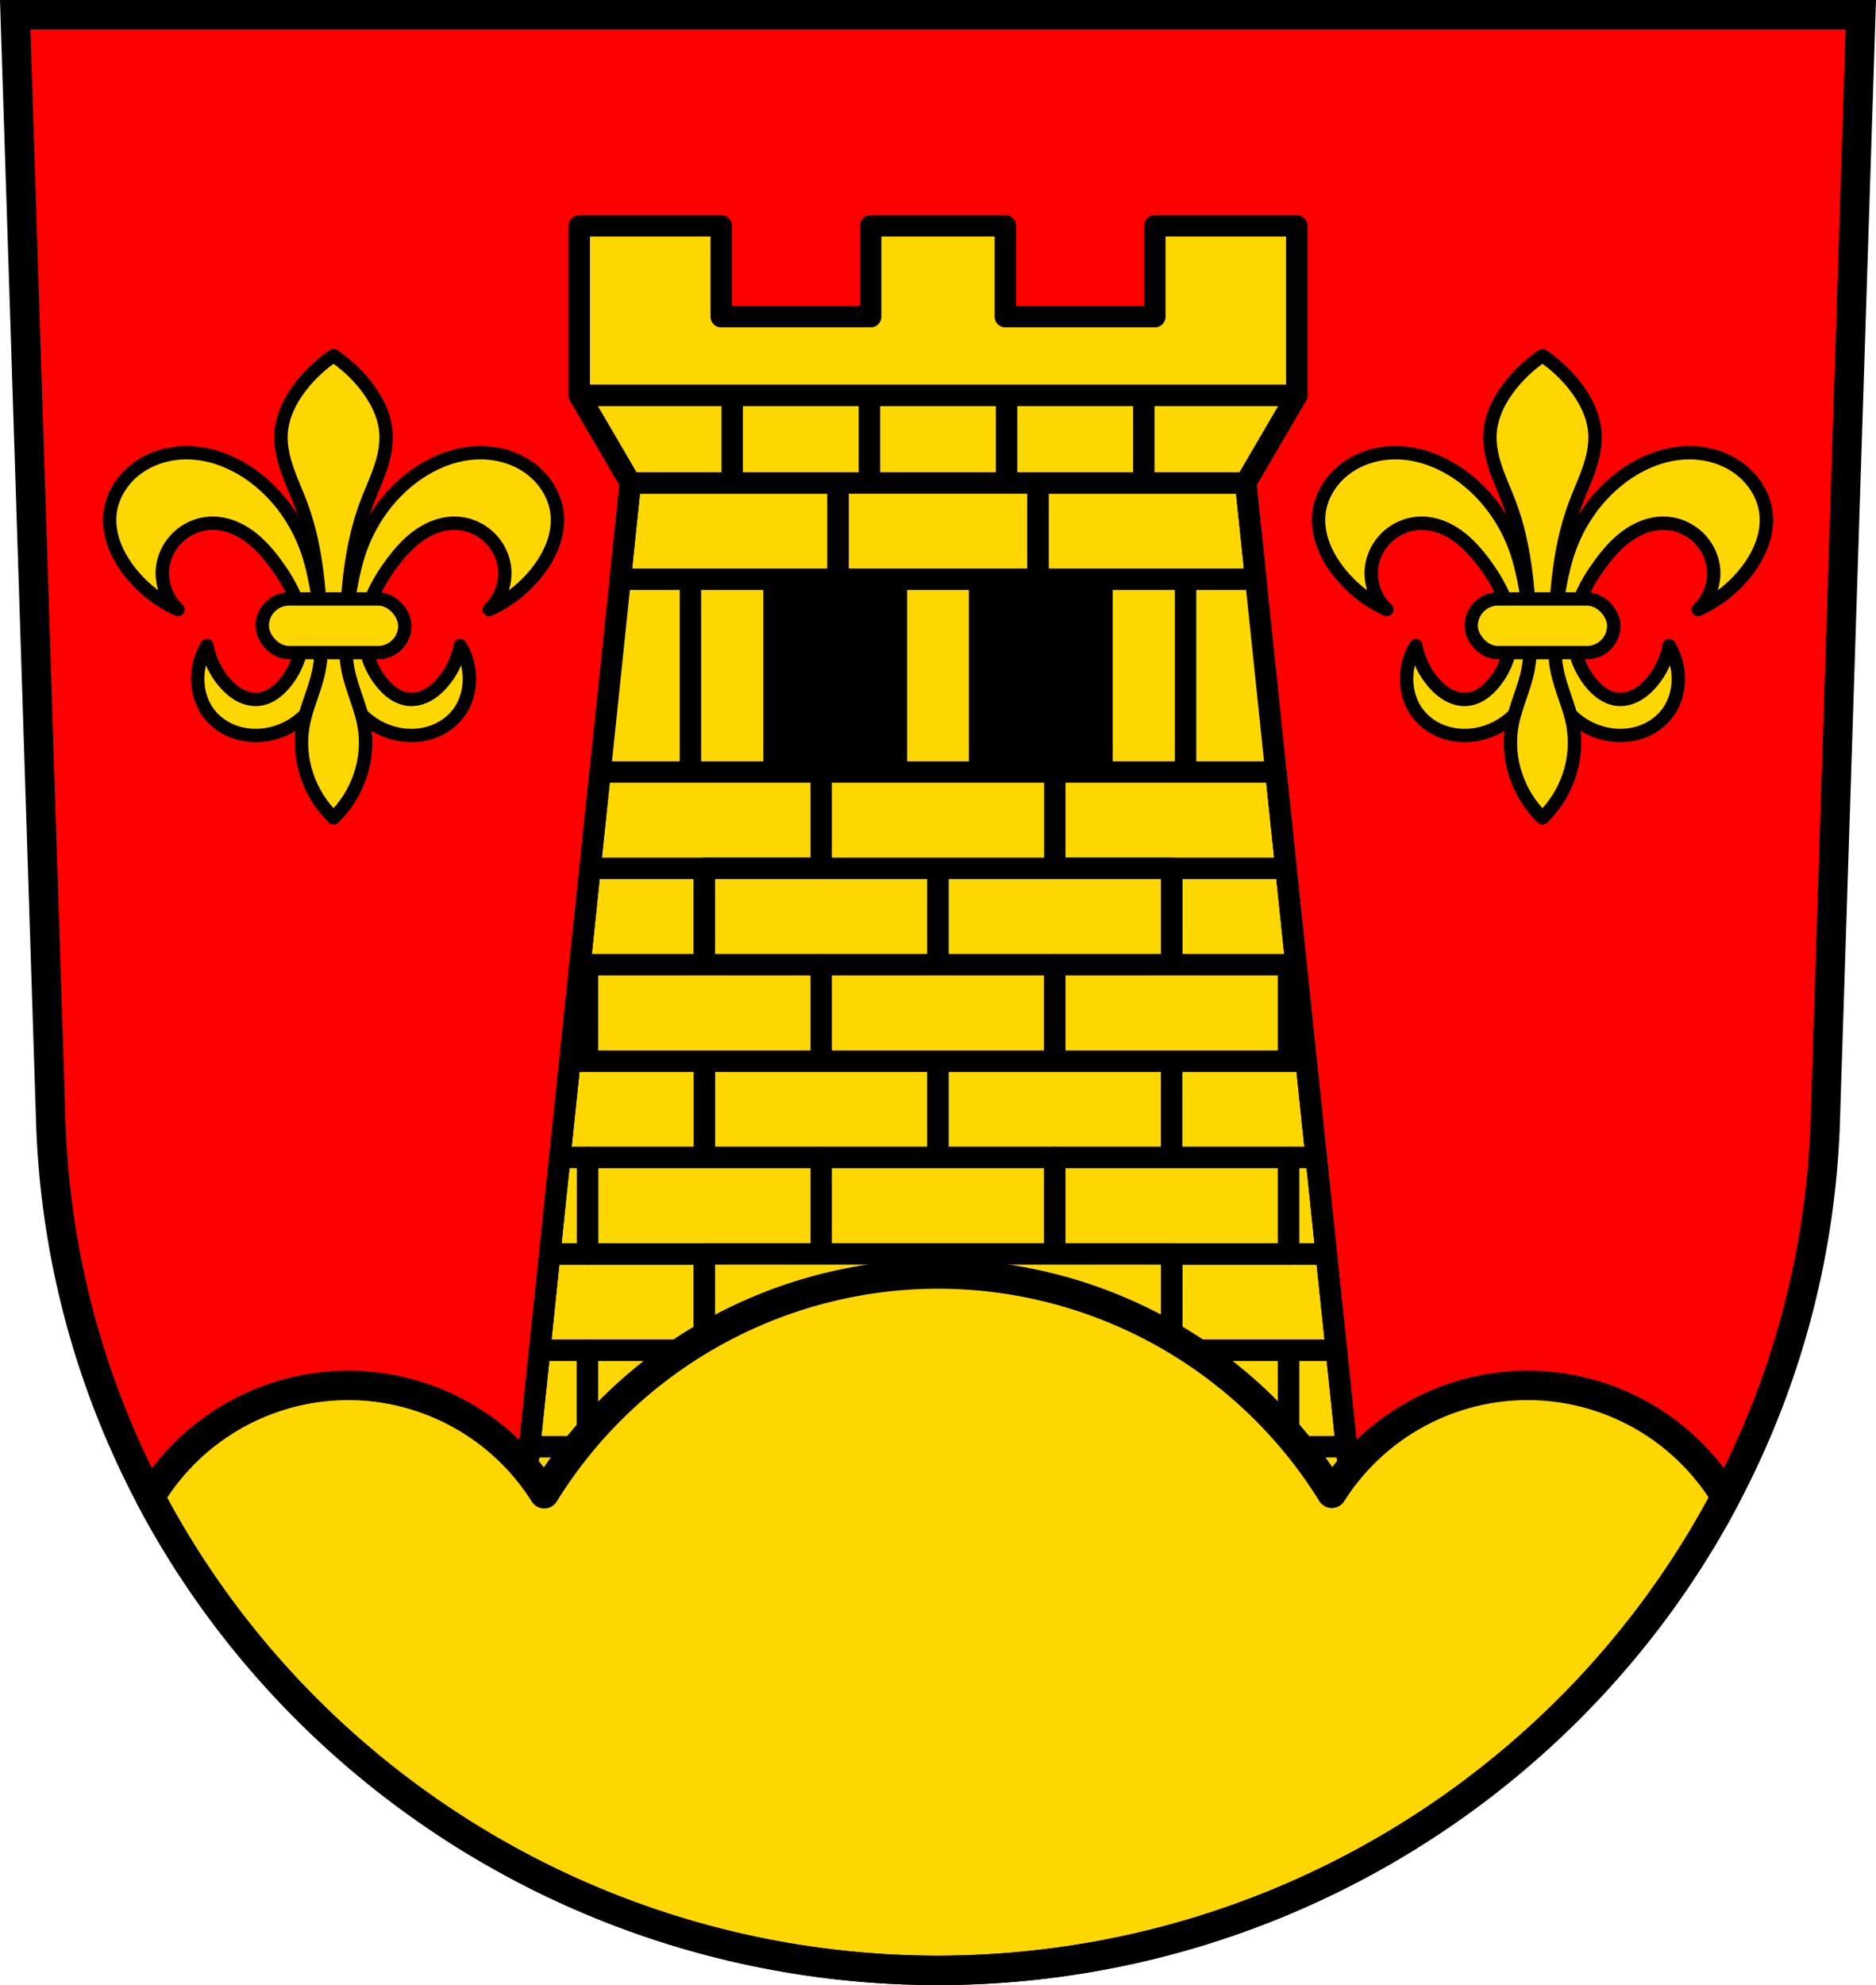 <?xml version="1.0" encoding="UTF-8" standalone="no"?>
<!-- Created with Inkscape (http://www.inkscape.org/) -->

<svg
   xmlns:dc="http://purl.org/dc/elements/1.1/"
   xmlns:cc="http://creativecommons.org/ns#"
   xmlns:rdf="http://www.w3.org/1999/02/22-rdf-syntax-ns#"
   xmlns:svg="http://www.w3.org/2000/svg"
   xmlns="http://www.w3.org/2000/svg"
   xmlns:sodipodi="http://sodipodi.sourceforge.net/DTD/sodipodi-0.dtd"
   xmlns:inkscape="http://www.inkscape.org/namespaces/inkscape"
   width="197.932mm"
   height="209.344mm"
   viewBox="0 0 701.334 741.769"
   id="svg11876"
   version="1.1"
   inkscape:version="0.91 r13725"
   sodipodi:docname="DEU Namborn COA.svg">
  <defs
     id="defs11878">
    <inkscape:path-effect
       effect="spiro"
       id="path-effect4290"
       is_visible="true" />
    <inkscape:path-effect
       effect="spiro"
       id="path-effect4267"
       is_visible="true" />
    <inkscape:path-effect
       effect="spiro"
       id="path-effect4267-0"
       is_visible="true" />
    <inkscape:path-effect
       effect="spiro"
       id="path-effect4290-4"
       is_visible="true" />
  </defs>
  <sodipodi:namedview
     id="base"
     pagecolor="#ffffff"
     bordercolor="#666666"
     borderopacity="1.0"
     inkscape:pageopacity="0.0"
     inkscape:pageshadow="2"
     inkscape:zoom="0.72798892"
     inkscape:cx="350.66705"
     inkscape:cy="370.88383"
     inkscape:document-units="px"
     inkscape:current-layer="layer1"
     showgrid="false"
     inkscape:window-width="1366"
     inkscape:window-height="745"
     inkscape:window-x="-8"
     inkscape:window-y="-8"
     inkscape:window-maximized="1"
     fit-margin-top="0"
     fit-margin-left="0"
     fit-margin-right="0"
     fit-margin-bottom="0"
     inkscape:snap-midpoints="true"
     inkscape:snap-smooth-nodes="true"
     inkscape:object-nodes="true"
     inkscape:snap-nodes="true"
     inkscape:object-paths="false" />
  <g
     inkscape:label="Ebene 1"
     inkscape:groupmode="layer"
     id="layer1"
     transform="translate(-28.161,-17.86)">
    <path
       style="fill:#ff0000;fill-opacity:1;fill-rule:evenodd;stroke:none;stroke-width:11;stroke-opacity:1"
       inkscape:connector-curvature="0"
       d="m 33.84,23.36 13.398,416.624 c 7.415,175.25 153.92,314.046 331.589,314.144 177.51,-0.215 324.069,-139.061 331.589,-314.144 l 13.398,-416.624 -344.979,0 z"
       id="path10563-0-2" />
    <path
       style="fill:#ffd700;fill-rule:evenodd;stroke:#000000;stroke-width:1px;stroke-linecap:butt;stroke-linejoin:miter;stroke-opacity:1;fill-opacity:1"
       d="m 252.506,306.335 7.535,-72.031 237.576,0 7.533,72.031 z"
       id="path4964"
       inkscape:connector-curvature="0" />
    <rect
       style="opacity:1;fill:#ffd700;fill-opacity:1;fill-rule:nonzero;stroke:#000000;stroke-width:8;stroke-linecap:round;stroke-linejoin:round;stroke-miterlimit:4;stroke-dasharray:none;stroke-dashoffset:0;stroke-opacity:1"
       id="rect4352"
       width="87.347"
       height="36.015"
       x="291.481"
       y="414.38" />
    <rect
       style="opacity:1;fill:#ffd700;fill-opacity:1;fill-rule:nonzero;stroke:#000000;stroke-width:8;stroke-linecap:round;stroke-linejoin:round;stroke-miterlimit:4;stroke-dasharray:none;stroke-dashoffset:0;stroke-opacity:1"
       id="rect4352-8"
       width="87.347"
       height="36.015"
       x="378.828"
       y="414.38" />
    <path
       style="opacity:1;fill:#ffd700;fill-opacity:1;fill-rule:nonzero;stroke:#000000;stroke-width:8;stroke-linecap:round;stroke-linejoin:round;stroke-miterlimit:4;stroke-dasharray:none;stroke-dashoffset:0;stroke-opacity:1"
       d="m 263.808,198.288 -3.768,36.016 81.439,0 0,-36.016 z"
       id="path4732"
       inkscape:connector-curvature="0"
       sodipodi:nodetypes="ccccc" />
    <path
       style="opacity:1;fill:#ffd700;fill-opacity:1;fill-rule:nonzero;stroke:#000000;stroke-width:8;stroke-linecap:round;stroke-linejoin:round;stroke-miterlimit:4;stroke-dasharray:none;stroke-dashoffset:0;stroke-opacity:1"
       d="m 416.175,198.288 0,36.016 81.441,0 -3.768,-36.016 z"
       id="path4730"
       inkscape:connector-curvature="0"
       sodipodi:nodetypes="ccccc" />
    <path
       inkscape:connector-curvature="0"
       style="opacity:1;fill:#ffd700;fill-opacity:1;fill-rule:nonzero;stroke:#000000;stroke-width:8;stroke-linecap:round;stroke-linejoin:round;stroke-miterlimit:4;stroke-dasharray:none;stroke-dashoffset:0;stroke-opacity:1"
       d="m 248.74,342.349 -3.768,36.016 46.508,0 0,-36.016 -42.74,0 z"
       id="path4724" />
    <path
       inkscape:connector-curvature="0"
       style="opacity:1;fill:#ffd700;fill-opacity:1;fill-rule:nonzero;stroke:#000000;stroke-width:8;stroke-linecap:round;stroke-linejoin:round;stroke-miterlimit:4;stroke-dasharray:none;stroke-dashoffset:0;stroke-opacity:1"
       d="m 466.175,342.349 0,36.016 46.51,0 -3.768,-36.016 -42.742,0 z"
       id="path4722" />
    <path
       inkscape:connector-curvature="0"
       style="opacity:1;fill:#ffd700;fill-opacity:1;fill-rule:nonzero;stroke:#000000;stroke-width:8;stroke-linecap:round;stroke-linejoin:round;stroke-miterlimit:4;stroke-dasharray:none;stroke-dashoffset:0;stroke-opacity:1"
       d="m 241.205,414.38 -3.768,36.016 54.043,0 0,-36.016 -50.275,0 z"
       id="path4720" />
    <path
       inkscape:connector-curvature="0"
       style="opacity:1;fill:#ffd700;fill-opacity:1;fill-rule:nonzero;stroke:#000000;stroke-width:8;stroke-linecap:round;stroke-linejoin:round;stroke-miterlimit:4;stroke-dasharray:none;stroke-dashoffset:0;stroke-opacity:1"
       d="m 466.175,414.38 0,36.016 54.043,0 -3.766,-36.016 -50.277,0 z"
       id="path4718" />
    <path
       inkscape:connector-curvature="0"
       style="opacity:1;fill:#ffd700;fill-opacity:1;fill-rule:nonzero;stroke:#000000;stroke-width:8;stroke-linecap:round;stroke-linejoin:round;stroke-miterlimit:4;stroke-dasharray:none;stroke-dashoffset:0;stroke-opacity:1"
       d="m 233.67,486.409 -3.768,36.016 61.578,0 0,-36.016 -57.811,0 z"
       id="path4716" />
    <path
       inkscape:connector-curvature="0"
       style="opacity:1;fill:#ffd700;fill-opacity:1;fill-rule:nonzero;stroke:#000000;stroke-width:8;stroke-linecap:round;stroke-linejoin:round;stroke-miterlimit:4;stroke-dasharray:none;stroke-dashoffset:0;stroke-opacity:1"
       d="m 466.175,486.409 0,36.016 61.578,0 -3.768,-36.016 -57.811,0 z"
       id="path4714" />
    <path
       inkscape:connector-curvature="0"
       style="opacity:1;fill:#ffd700;fill-opacity:1;fill-rule:nonzero;stroke:#000000;stroke-width:8;stroke-linecap:round;stroke-linejoin:round;stroke-miterlimit:4;stroke-dasharray:none;stroke-dashoffset:0;stroke-opacity:1"
       d="m 226.134,558.441 -3.766,36.016 69.111,0 0,-36.016 -65.346,0 z"
       id="path4712" />
    <path
       inkscape:connector-curvature="0"
       style="opacity:1;fill:#ffd700;fill-opacity:1;fill-rule:nonzero;stroke:#000000;stroke-width:8;stroke-linecap:round;stroke-linejoin:round;stroke-miterlimit:4;stroke-dasharray:none;stroke-dashoffset:0;stroke-opacity:1"
       d="m 466.175,558.441 0,36.016 69.113,0 -3.768,-36.016 -65.346,0 z"
       id="rect4352-4" />
    <rect
       style="opacity:1;fill:#ffd700;fill-opacity:1;fill-rule:nonzero;stroke:#000000;stroke-width:8;stroke-linecap:round;stroke-linejoin:round;stroke-miterlimit:4;stroke-dasharray:none;stroke-dashoffset:0;stroke-opacity:1"
       id="rect4352-86"
       width="87.347"
       height="36.015"
       x="247.807"
       y="450.395" />
    <rect
       style="opacity:1;fill:#ffd700;fill-opacity:1;fill-rule:nonzero;stroke:#000000;stroke-width:8;stroke-linecap:round;stroke-linejoin:round;stroke-miterlimit:4;stroke-dasharray:none;stroke-dashoffset:0;stroke-opacity:1"
       id="rect4352-8-7"
       width="87.347"
       height="36.015"
       x="335.155"
       y="450.395" />
    <path
       inkscape:connector-curvature="0"
       style="opacity:1;fill:#ffd700;fill-opacity:1;fill-rule:nonzero;stroke:#000000;stroke-width:8;stroke-linecap:round;stroke-linejoin:round;stroke-miterlimit:4;stroke-dasharray:none;stroke-dashoffset:0;stroke-opacity:1"
       d="m 252.506,306.335 -3.766,36.014 86.414,0 0,-36.014 -82.648,0 z"
       id="path4704" />
    <path
       inkscape:connector-curvature="0"
       style="opacity:1;fill:#ffd700;fill-opacity:1;fill-rule:nonzero;stroke:#000000;stroke-width:8;stroke-linecap:round;stroke-linejoin:round;stroke-miterlimit:4;stroke-dasharray:none;stroke-dashoffset:0;stroke-opacity:1"
       d="m 422.502,306.335 0,36.014 86.416,0 -3.768,-36.014 -82.648,0 z"
       id="path4702" />
    <path
       inkscape:connector-curvature="0"
       style="opacity:1;fill:#ffd700;fill-opacity:1;fill-rule:nonzero;stroke:#000000;stroke-width:8;stroke-linecap:round;stroke-linejoin:round;stroke-miterlimit:4;stroke-dasharray:none;stroke-dashoffset:0;stroke-opacity:1"
       d="m 244.972,378.364 -3.768,36.016 6.604,0 0,-36.016 -2.836,0 z"
       id="path4700" />
    <path
       inkscape:connector-curvature="0"
       style="opacity:1;fill:#ffd700;fill-opacity:1;fill-rule:nonzero;stroke:#000000;stroke-width:8;stroke-linecap:round;stroke-linejoin:round;stroke-miterlimit:4;stroke-dasharray:none;stroke-dashoffset:0;stroke-opacity:1"
       d="m 509.849,378.364 0,36.016 6.604,0 -3.768,-36.016 -2.836,0 z"
       id="path4698" />
    <path
       inkscape:connector-curvature="0"
       style="opacity:1;fill:#ffd700;fill-opacity:1;fill-rule:nonzero;stroke:#000000;stroke-width:8;stroke-linecap:round;stroke-linejoin:round;stroke-miterlimit:4;stroke-dasharray:none;stroke-dashoffset:0;stroke-opacity:1"
       d="m 237.437,450.396 -3.768,36.014 14.139,0 0,-36.014 -10.371,0 z"
       id="path4696" />
    <path
       inkscape:connector-curvature="0"
       style="opacity:1;fill:#ffd700;fill-opacity:1;fill-rule:nonzero;stroke:#000000;stroke-width:8;stroke-linecap:round;stroke-linejoin:round;stroke-miterlimit:4;stroke-dasharray:none;stroke-dashoffset:0;stroke-opacity:1"
       d="m 509.849,450.396 0,36.014 14.137,0 -3.768,-36.014 -10.369,0 z"
       id="path4694" />
    <path
       inkscape:connector-curvature="0"
       style="opacity:1;fill:#ffd700;fill-opacity:1;fill-rule:nonzero;stroke:#000000;stroke-width:8;stroke-linecap:round;stroke-linejoin:round;stroke-miterlimit:4;stroke-dasharray:none;stroke-dashoffset:0;stroke-opacity:1"
       d="m 229.902,522.425 -3.768,36.016 21.674,0 0,-36.016 -17.906,0 z"
       id="path4692" />
    <path
       inkscape:connector-curvature="0"
       style="opacity:1;fill:#ffd700;fill-opacity:1;fill-rule:nonzero;stroke:#000000;stroke-width:8;stroke-linecap:round;stroke-linejoin:round;stroke-miterlimit:4;stroke-dasharray:none;stroke-dashoffset:0;stroke-opacity:1"
       d="m 509.849,522.425 0,36.016 21.672,0 -3.768,-36.016 -17.904,0 z"
       id="rect4352-4-2" />
    <rect
       style="opacity:1;fill:#ffd700;fill-opacity:1;fill-rule:nonzero;stroke:#000000;stroke-width:8;stroke-linecap:round;stroke-linejoin:round;stroke-miterlimit:4;stroke-dasharray:none;stroke-dashoffset:0;stroke-opacity:1"
       id="rect4352-6-6"
       width="87.347"
       height="36.015"
       x="422.502"
       y="450.395" />
    <rect
       style="opacity:1;fill:#ffd700;fill-opacity:1;fill-rule:nonzero;stroke:#000000;stroke-width:8;stroke-linecap:round;stroke-linejoin:round;stroke-miterlimit:4;stroke-dasharray:none;stroke-dashoffset:0;stroke-opacity:1"
       id="rect4352-2"
       width="87.347"
       height="36.015"
       x="291.481"
       y="486.41" />
    <rect
       style="opacity:1;fill:#ffd700;fill-opacity:1;fill-rule:nonzero;stroke:#000000;stroke-width:8;stroke-linecap:round;stroke-linejoin:round;stroke-miterlimit:4;stroke-dasharray:none;stroke-dashoffset:0;stroke-opacity:1"
       id="rect4352-8-3"
       width="87.347"
       height="36.015"
       x="378.828"
       y="486.41" />
    <rect
       style="opacity:1;fill:#ffd700;fill-opacity:1;fill-rule:nonzero;stroke:#000000;stroke-width:8;stroke-linecap:round;stroke-linejoin:round;stroke-miterlimit:4;stroke-dasharray:none;stroke-dashoffset:0;stroke-opacity:1"
       id="rect4352-86-9"
       width="87.347"
       height="36.015"
       x="247.807"
       y="522.425" />
    <rect
       style="opacity:1;fill:#ffd700;fill-opacity:1;fill-rule:nonzero;stroke:#000000;stroke-width:8;stroke-linecap:round;stroke-linejoin:round;stroke-miterlimit:4;stroke-dasharray:none;stroke-dashoffset:0;stroke-opacity:1"
       id="rect4352-8-7-3"
       width="87.347"
       height="36.015"
       x="335.155"
       y="522.425" />
    <rect
       style="opacity:1;fill:#ffd700;fill-opacity:1;fill-rule:nonzero;stroke:#000000;stroke-width:8;stroke-linecap:round;stroke-linejoin:round;stroke-miterlimit:4;stroke-dasharray:none;stroke-dashoffset:0;stroke-opacity:1"
       id="rect4352-6-6-6"
       width="87.347"
       height="36.015"
       x="422.502"
       y="522.425" />
    <rect
       style="opacity:1;fill:#ffd700;fill-opacity:1;fill-rule:nonzero;stroke:#000000;stroke-width:8;stroke-linecap:round;stroke-linejoin:round;stroke-miterlimit:4;stroke-dasharray:none;stroke-dashoffset:0;stroke-opacity:1"
       id="rect4352-869"
       width="87.347"
       height="36.015"
       x="291.481"
       y="342.349" />
    <rect
       style="opacity:1;fill:#ffd700;fill-opacity:1;fill-rule:nonzero;stroke:#000000;stroke-width:8;stroke-linecap:round;stroke-linejoin:round;stroke-miterlimit:4;stroke-dasharray:none;stroke-dashoffset:0;stroke-opacity:1"
       id="rect4352-8-1"
       width="87.347"
       height="36.015"
       x="378.828"
       y="342.349" />
    <rect
       style="opacity:1;fill:#ffd700;fill-opacity:1;fill-rule:nonzero;stroke:#000000;stroke-width:8;stroke-linecap:round;stroke-linejoin:round;stroke-miterlimit:4;stroke-dasharray:none;stroke-dashoffset:0;stroke-opacity:1"
       id="rect4352-86-5"
       width="87.347"
       height="36.015"
       x="247.807"
       y="378.365" />
    <rect
       style="opacity:1;fill:#ffd700;fill-opacity:1;fill-rule:nonzero;stroke:#000000;stroke-width:8;stroke-linecap:round;stroke-linejoin:round;stroke-miterlimit:4;stroke-dasharray:none;stroke-dashoffset:0;stroke-opacity:1"
       id="rect4352-8-7-6"
       width="87.347"
       height="36.015"
       x="335.155"
       y="378.365" />
    <rect
       style="opacity:1;fill:#ffd700;fill-opacity:1;fill-rule:nonzero;stroke:#000000;stroke-width:8;stroke-linecap:round;stroke-linejoin:round;stroke-miterlimit:4;stroke-dasharray:none;stroke-dashoffset:0;stroke-opacity:1"
       id="rect4352-6-6-9"
       width="87.347"
       height="36.015"
       x="422.502"
       y="378.365" />
    <rect
       style="opacity:1;fill:#ffd700;fill-opacity:1;fill-rule:nonzero;stroke:#000000;stroke-width:8;stroke-linecap:round;stroke-linejoin:round;stroke-miterlimit:4;stroke-dasharray:none;stroke-dashoffset:0;stroke-opacity:1"
       id="rect4352-8-7-3-5"
       width="87.347"
       height="36.015"
       x="335.155"
       y="306.334" />
    <rect
       style="opacity:1;fill:#ffd700;fill-opacity:1;fill-rule:nonzero;stroke:#000000;stroke-width:8;stroke-linecap:round;stroke-linejoin:round;stroke-miterlimit:4;stroke-dasharray:none;stroke-dashoffset:0;stroke-opacity:1"
       id="rect4352-86-9-5"
       width="87.347"
       height="36.015"
       x="291.481"
       y="558.441" />
    <rect
       style="opacity:1;fill:#ffd700;fill-opacity:1;fill-rule:nonzero;stroke:#000000;stroke-width:8;stroke-linecap:round;stroke-linejoin:round;stroke-miterlimit:4;stroke-dasharray:none;stroke-dashoffset:0;stroke-opacity:1"
       id="rect4352-8-7-3-93"
       width="87.347"
       height="36.015"
       x="378.828"
       y="558.441" />
    <path
       inkscape:connector-curvature="0"
       style="fill:none;fill-rule:evenodd;stroke:#000000;stroke-width:8;stroke-linecap:butt;stroke-linejoin:round;stroke-miterlimit:4;stroke-dasharray:none;stroke-opacity:1;fill-opacity:1"
       d="m 263.808,198.288 -45.121,431.355 160.141,0 160.141,0 -45.119,-431.355 -115.021,0 -115.02,0 z"
       id="path4613" />
    <rect
       style="opacity:1;fill:#ffd700;fill-opacity:1;fill-rule:nonzero;stroke:#000000;stroke-width:8;stroke-linecap:round;stroke-linejoin:round;stroke-miterlimit:4;stroke-dasharray:none;stroke-dashoffset:0;stroke-opacity:1"
       id="rect4752"
       width="74.695"
       height="36.016"
       x="341.48"
       y="198.288" />
    <path
       style="opacity:1;fill:#000000;fill-opacity:1;fill-rule:nonzero;stroke:#000000;stroke-width:1;stroke-linecap:round;stroke-linejoin:round;stroke-miterlimit:4;stroke-dasharray:none;stroke-dashoffset:0;stroke-opacity:1"
       d="m 314.036,234.304 0,72.031 52.734,0 0,-72.031 -52.734,0 z m 76.85,0 0,72.031 52.734,0 0,-72.031 -52.734,0 z"
       id="rect4734"
       inkscape:connector-curvature="0" />
    <path
       style="fill:#ffd700;fill-rule:evenodd;stroke:#000000;stroke-width:8;stroke-linecap:butt;stroke-linejoin:miter;stroke-miterlimit:4;stroke-dasharray:none;stroke-opacity:1;fill-opacity:1"
       d="m 286.277,234.304 0,72.031"
       id="path4754"
       inkscape:connector-curvature="0" />
    <path
       style="fill:#ffd700;fill-rule:evenodd;stroke:#000000;stroke-width:8;stroke-linecap:butt;stroke-linejoin:miter;stroke-miterlimit:4;stroke-dasharray:none;stroke-opacity:1;fill-opacity:1"
       d="m 471.379,234.304 0,72.031"
       id="path4754-9"
       inkscape:connector-curvature="0" />
    <path
       inkscape:connector-curvature="0"
       style="fill:#ffd700;fill-rule:evenodd;stroke:#000000;stroke-width:8;stroke-linecap:butt;stroke-linejoin:round;stroke-miterlimit:4;stroke-dasharray:none;stroke-opacity:1;fill-opacity:1"
       d="m 244.703,165.585 19.105,32.703 115.02,0 115.02,0 19.105,-32.703 -134.125,0 -134.125,0 z"
       id="path4775" />
    <path
       inkscape:connector-curvature="0"
       style="opacity:1;fill:#ffd700;fill-opacity:1;fill-rule:nonzero;stroke:#000000;stroke-width:8;stroke-linecap:round;stroke-linejoin:round;stroke-miterlimit:4;stroke-dasharray:none;stroke-dashoffset:0;stroke-opacity:1"
       d="m 244.703,102.247 0,63.338 268.25,0 0,-63.338 -53.061,0 0,33.945 -55.887,0 0,-33.945 -50.355,0 0,33.945 -55.887,0 0,-33.945 -53.061,0 z"
       id="rect4793" />
    <path
       style="fill:#ffd700;fill-rule:evenodd;stroke:#000000;stroke-width:8;stroke-linecap:butt;stroke-linejoin:miter;stroke-miterlimit:4;stroke-dasharray:none;stroke-opacity:1;fill-opacity:1"
       d="m 301.891,165.585 0,32.703"
       id="path4814"
       inkscape:connector-curvature="0" />
    <path
       style="fill:#ffd700;fill-rule:evenodd;stroke:#000000;stroke-width:8;stroke-linecap:butt;stroke-linejoin:miter;stroke-miterlimit:4;stroke-dasharray:none;stroke-opacity:1;fill-opacity:1"
       d="m 353.182,165.585 0,32.703"
       id="path4814-7"
       inkscape:connector-curvature="0" />
    <path
       style="fill:#ffd700;fill-rule:evenodd;stroke:#000000;stroke-width:8;stroke-linecap:butt;stroke-linejoin:miter;stroke-miterlimit:4;stroke-dasharray:none;stroke-opacity:1;fill-opacity:1"
       d="m 404.473,165.585 0,32.703"
       id="path4814-8"
       inkscape:connector-curvature="0" />
    <path
       style="fill:#ffd700;fill-rule:evenodd;stroke:#000000;stroke-width:8;stroke-linecap:butt;stroke-linejoin:miter;stroke-miterlimit:4;stroke-dasharray:none;stroke-opacity:1;fill-opacity:1"
       d="m 455.765,165.585 0,32.703"
       id="path4814-4"
       inkscape:connector-curvature="0" />
    <path
       style="opacity:1;fill:#ffd700;fill-opacity:1;fill-rule:nonzero;stroke:#000000;stroke-width:11;stroke-linecap:round;stroke-linejoin:round;stroke-miterlimit:4;stroke-dasharray:none;stroke-dashoffset:0;stroke-opacity:1"
       d="M 350.668 476.041 A 173.454 173.454 0 0 0 203.459 558.162 A 86.739 86.739 0 0 0 130.191 517.662 A 86.739 86.739 0 0 0 56.127 559.412 C 111.617 664.632 223.109 736.199 350.668 736.27 C 478.108 736.115 589.592 664.503 645.129 559.33 A 86.739 86.739 0 0 0 571.146 517.662 A 86.739 86.739 0 0 0 497.895 557.994 A 173.454 173.454 0 0 0 350.668 476.041 z "
       transform="translate(28.161,17.86)"
       id="path4193" />
    <path
       style="fill:none;fill-rule:evenodd;stroke:#000000;stroke-width:11;stroke-opacity:1"
       inkscape:connector-curvature="0"
       d="m 33.84,23.36 13.398,416.624 c 7.415,175.25 153.92,314.046 331.589,314.144 177.51,-0.215 324.069,-139.061 331.589,-314.144 l 13.398,-416.624 -344.979,0 z"
       id="path10563-0" />
    <g
       id="g4342"
       transform="translate(753.747,0)">
      <g
         id="g4313">
        <path
           style="fill:#ffd700;fill-opacity:1;fill-rule:evenodd;stroke:#000000;stroke-width:5;stroke-linecap:butt;stroke-linejoin:round;stroke-miterlimit:4;stroke-dasharray:none;stroke-opacity:1"
           d="m -654.816,187.028 c -6.6,-0.194 -13.309,1.537 -18.758,5.266 -5.746,3.932 -10.006,10.201 -10.859,17.111 -0.462,3.739 0.06,7.567 1.266,11.137 1.206,3.57 3.083,6.891 5.316,9.926 4.815,6.543 11.345,11.812 18.758,15.137 -4.411,-4.117 -6.583,-10.501 -5.596,-16.453 0.636,-3.836 2.521,-7.447 5.266,-10.201 3.451,-3.464 8.275,-5.542 13.164,-5.596 4.87,-0.054 9.623,1.841 13.588,4.67 3.965,2.829 7.208,6.554 10.105,10.469 5.571,7.526 10.121,16.305 10.201,25.668 0.058,6.76 -2.313,13.516 -6.582,18.758 -1.294,1.59 -2.765,3.052 -4.479,4.178 -1.713,1.126 -3.68,1.906 -5.723,2.074 -2.332,0.193 -4.689,-0.422 -6.756,-1.52 -2.067,-1.097 -3.859,-2.661 -5.42,-4.404 -3.547,-3.96 -5.968,-8.918 -6.91,-14.15 -2.731,4.495 -3.909,9.915 -3.291,15.139 0.387,3.269 1.471,6.47 3.291,9.213 2.071,3.121 5.071,5.596 8.475,7.16 3.404,1.564 7.2,2.228 10.941,2.055 5.801,-0.269 11.473,-2.572 15.877,-6.357 4.404,-3.786 7.524,-9.022 8.84,-14.678 1.986,-8.533 -0.068,-17.412 -1.682,-26.023 -1.325,-7.07 -2.362,-14.227 -4.607,-21.061 -3.717,-11.312 -10.826,-21.556 -20.402,-28.631 -6.974,-5.152 -15.357,-8.631 -24.023,-8.885 z m 107.844,0 c -8.667,0.254 -17.048,3.733 -24.021,8.885 -9.577,7.075 -16.687,17.319 -20.404,28.631 -2.245,6.833 -3.281,13.991 -4.605,21.061 -1.614,8.612 -3.668,17.49 -1.682,26.023 1.316,5.656 4.434,10.892 8.838,14.678 4.404,3.786 10.078,6.089 15.879,6.357 3.742,0.173 7.536,-0.491 10.939,-2.055 3.404,-1.564 6.405,-4.039 8.477,-7.16 1.82,-2.742 2.904,-5.944 3.291,-9.213 0.618,-5.223 -0.56,-10.643 -3.291,-15.139 -0.942,5.232 -3.365,10.19 -6.912,14.15 -1.561,1.743 -3.351,3.307 -5.418,4.404 -2.067,1.097 -4.426,1.712 -6.758,1.52 -2.043,-0.169 -4.007,-0.949 -5.721,-2.074 -1.713,-1.126 -3.186,-2.588 -4.48,-4.178 -4.269,-5.242 -6.64,-11.998 -6.582,-18.758 0.08,-9.363 4.632,-18.142 10.203,-25.668 2.898,-3.914 6.139,-7.64 10.104,-10.469 3.965,-2.829 8.72,-4.724 13.59,-4.67 4.889,0.054 9.711,2.132 13.162,5.596 2.745,2.755 4.63,6.365 5.266,10.201 0.987,5.952 -1.183,12.336 -5.594,16.453 7.412,-3.325 13.942,-8.594 18.758,-15.137 2.233,-3.035 4.111,-6.356 5.316,-9.926 1.206,-3.57 1.728,-7.397 1.266,-11.137 -0.854,-6.91 -5.115,-13.18 -10.861,-17.111 -5.449,-3.728 -12.158,-5.459 -18.758,-5.266 z"
           id="path4288"
           inkscape:connector-curvature="0" />
        <path
           style="fill:#ffd700;fill-opacity:1;fill-rule:evenodd;stroke:#000000;stroke-width:5;stroke-linecap:butt;stroke-linejoin:round;stroke-miterlimit:4;stroke-dasharray:none;stroke-opacity:1"
           d="m -629.055,132.912 c -4.55,3.049 -8.617,6.818 -12.002,11.123 -4.061,5.165 -7.19,11.299 -7.609,17.855 -0.293,4.589 0.75,9.17 2.248,13.518 1.498,4.347 3.452,8.524 5.07,12.828 5.558,14.781 7.051,30.76 7.609,46.541 0.182,5.137 0.267,10.322 -0.693,15.371 -1.358,7.139 -4.762,13.774 -6.039,20.928 -1.112,6.231 -0.557,12.735 1.463,18.734 2.005,5.957 5.448,11.424 9.953,15.807 4.505,-4.383 7.948,-9.85 9.953,-15.807 2.019,-5.999 2.575,-12.503 1.463,-18.734 -1.277,-7.154 -4.679,-13.789 -6.037,-20.928 -0.961,-5.049 -0.877,-10.234 -0.695,-15.371 0.558,-15.781 2.054,-31.76 7.611,-46.541 1.618,-4.304 3.572,-8.481 5.07,-12.828 1.498,-4.347 2.541,-8.929 2.248,-13.518 -0.419,-6.557 -3.551,-12.691 -7.611,-17.855 -3.385,-4.306 -7.452,-8.074 -12.002,-11.123 z"
           transform="translate(28.161,17.86)"
           id="path4265"
           inkscape:connector-curvature="0" />
        <rect
           style="opacity:1;fill:#ffd700;fill-opacity:1;fill-rule:nonzero;stroke:#000000;stroke-width:5;stroke-linecap:round;stroke-linejoin:round;stroke-miterlimit:4;stroke-dasharray:none;stroke-dashoffset:0;stroke-opacity:1"
           id="rect4311"
           width="53.311"
           height="20.074"
           x="-627.549"
           y="241.656"
           ry="10.037"
           rx="10.037" />
      </g>
      <g
         id="g4313-2"
         transform="translate(451.948,0)">
        <path
           style="fill:#ffd700;fill-opacity:1;fill-rule:evenodd;stroke:#000000;stroke-width:5;stroke-linecap:butt;stroke-linejoin:round;stroke-miterlimit:4;stroke-dasharray:none;stroke-opacity:1"
           d="m -654.816,187.028 c -6.6,-0.194 -13.309,1.537 -18.758,5.266 -5.746,3.932 -10.006,10.201 -10.859,17.111 -0.462,3.739 0.06,7.567 1.266,11.137 1.206,3.57 3.083,6.891 5.316,9.926 4.815,6.543 11.345,11.812 18.758,15.137 -4.411,-4.117 -6.583,-10.501 -5.596,-16.453 0.636,-3.836 2.521,-7.447 5.266,-10.201 3.451,-3.464 8.275,-5.542 13.164,-5.596 4.87,-0.054 9.623,1.841 13.588,4.67 3.965,2.829 7.208,6.554 10.105,10.469 5.571,7.526 10.121,16.305 10.201,25.668 0.058,6.76 -2.313,13.516 -6.582,18.758 -1.294,1.59 -2.765,3.052 -4.479,4.178 -1.713,1.126 -3.68,1.906 -5.723,2.074 -2.332,0.193 -4.689,-0.422 -6.756,-1.52 -2.067,-1.097 -3.859,-2.661 -5.42,-4.404 -3.547,-3.96 -5.968,-8.918 -6.91,-14.15 -2.731,4.495 -3.909,9.915 -3.291,15.139 0.387,3.269 1.471,6.47 3.291,9.213 2.071,3.121 5.071,5.596 8.475,7.16 3.404,1.564 7.2,2.228 10.941,2.055 5.801,-0.269 11.473,-2.572 15.877,-6.357 4.404,-3.786 7.524,-9.022 8.84,-14.678 1.986,-8.533 -0.068,-17.412 -1.682,-26.023 -1.325,-7.07 -2.362,-14.227 -4.607,-21.061 -3.717,-11.312 -10.826,-21.556 -20.402,-28.631 -6.974,-5.152 -15.357,-8.631 -24.023,-8.885 z m 107.844,0 c -8.667,0.254 -17.048,3.733 -24.021,8.885 -9.577,7.075 -16.687,17.319 -20.404,28.631 -2.245,6.833 -3.281,13.991 -4.605,21.061 -1.614,8.612 -3.668,17.49 -1.682,26.023 1.316,5.656 4.434,10.892 8.838,14.678 4.404,3.786 10.078,6.089 15.879,6.357 3.742,0.173 7.536,-0.491 10.939,-2.055 3.404,-1.564 6.405,-4.039 8.477,-7.16 1.82,-2.742 2.904,-5.944 3.291,-9.213 0.618,-5.223 -0.56,-10.643 -3.291,-15.139 -0.942,5.232 -3.365,10.19 -6.912,14.15 -1.561,1.743 -3.351,3.307 -5.418,4.404 -2.067,1.097 -4.426,1.712 -6.758,1.52 -2.043,-0.169 -4.007,-0.949 -5.721,-2.074 -1.713,-1.126 -3.186,-2.588 -4.48,-4.178 -4.269,-5.242 -6.64,-11.998 -6.582,-18.758 0.08,-9.363 4.632,-18.142 10.203,-25.668 2.898,-3.914 6.139,-7.64 10.104,-10.469 3.965,-2.829 8.72,-4.724 13.59,-4.67 4.889,0.054 9.711,2.132 13.162,5.596 2.745,2.755 4.63,6.365 5.266,10.201 0.987,5.952 -1.183,12.336 -5.594,16.453 7.412,-3.325 13.942,-8.594 18.758,-15.137 2.233,-3.035 4.111,-6.356 5.316,-9.926 1.206,-3.57 1.728,-7.397 1.266,-11.137 -0.854,-6.91 -5.115,-13.18 -10.861,-17.111 -5.449,-3.728 -12.158,-5.459 -18.758,-5.266 z"
           id="path4288-8"
           inkscape:connector-curvature="0" />
        <path
           style="fill:#ffd700;fill-opacity:1;fill-rule:evenodd;stroke:#000000;stroke-width:5;stroke-linecap:butt;stroke-linejoin:round;stroke-miterlimit:4;stroke-dasharray:none;stroke-opacity:1"
           d="m -629.055,132.912 c -4.55,3.049 -8.617,6.818 -12.002,11.123 -4.061,5.165 -7.19,11.299 -7.609,17.855 -0.293,4.589 0.75,9.17 2.248,13.518 1.498,4.347 3.452,8.524 5.07,12.828 5.558,14.781 7.051,30.76 7.609,46.541 0.182,5.137 0.267,10.322 -0.693,15.371 -1.358,7.139 -4.762,13.774 -6.039,20.928 -1.112,6.231 -0.557,12.735 1.463,18.734 2.005,5.957 5.448,11.424 9.953,15.807 4.505,-4.383 7.948,-9.85 9.953,-15.807 2.019,-5.999 2.575,-12.503 1.463,-18.734 -1.277,-7.154 -4.679,-13.789 -6.037,-20.928 -0.961,-5.049 -0.877,-10.234 -0.695,-15.371 0.558,-15.781 2.054,-31.76 7.611,-46.541 1.618,-4.304 3.572,-8.481 5.07,-12.828 1.498,-4.347 2.541,-8.929 2.248,-13.518 -0.419,-6.557 -3.551,-12.691 -7.611,-17.855 -3.385,-4.306 -7.452,-8.074 -12.002,-11.123 z"
           transform="translate(28.161,17.86)"
           id="path4265-2"
           inkscape:connector-curvature="0" />
        <rect
           style="opacity:1;fill:#ffd700;fill-opacity:1;fill-rule:nonzero;stroke:#000000;stroke-width:5;stroke-linecap:round;stroke-linejoin:round;stroke-miterlimit:4;stroke-dasharray:none;stroke-dashoffset:0;stroke-opacity:1"
           id="rect4311-9"
           width="53.311"
           height="20.074"
           x="-627.549"
           y="241.656"
           ry="10.037"
           rx="10.037" />
      </g>
    </g>
  </g>
</svg>
